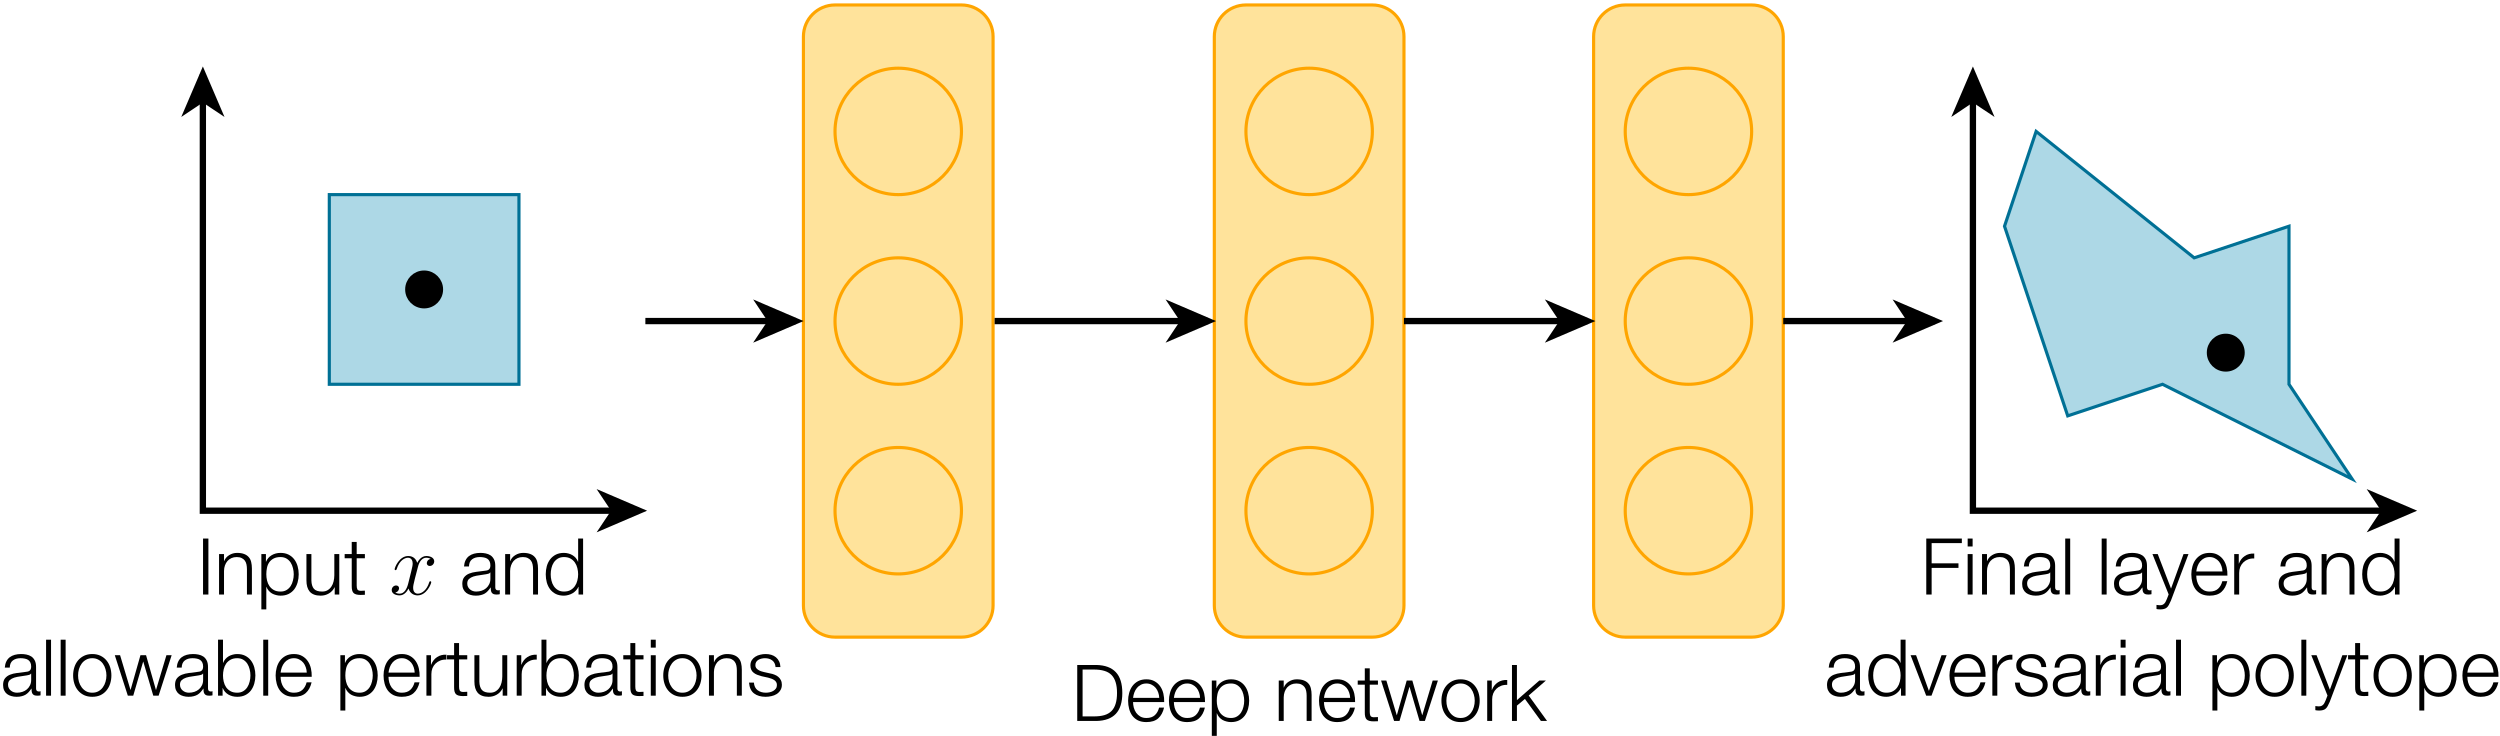 <?xml version="1.0" encoding="UTF-8"?>

<svg xmlns="http://www.w3.org/2000/svg" xmlns:xlink="http://www.w3.org/1999/xlink" width="443.25pt" height="130.5pt" viewBox="0 0 591 174" version="1.1">

<defs>

<g>

<symbol overflow="visible" id="glyph0-0">

<path style="stroke:none;" d="M 8.188 -0.141 L 1.078 -0.141 L 1.078 -9.344 L 8.188 -9.344 Z M 0.922 -9.484 L 0.922 0 L 8.344 0 L 8.344 -9.484 Z M 0.922 -9.484 "/>

</symbol>

<symbol overflow="visible" id="glyph0-1">

<path style="stroke:none;" d="M 1.422 -13.234 L 1.422 0 L 2.688 0 L 2.688 -13.234 Z M 1.422 -13.234 "/>

</symbol>

<symbol overflow="visible" id="glyph0-2">

<path style="stroke:none;" d="M 1.094 -9.562 L 1.094 0 L 2.266 0 L 2.266 -5.578 C 2.273 -6.047 2.348 -6.477 2.484 -6.875 C 2.629 -7.281 2.828 -7.629 3.078 -7.922 C 3.336 -8.211 3.648 -8.441 4.016 -8.609 C 4.379 -8.773 4.797 -8.859 5.266 -8.859 C 5.734 -8.859 6.125 -8.781 6.438 -8.625 C 6.75 -8.477 7 -8.273 7.188 -8.016 C 7.375 -7.766 7.504 -7.461 7.578 -7.109 C 7.648 -6.754 7.688 -6.375 7.688 -5.969 L 7.688 0 L 8.859 0 L 8.859 -6.156 C 8.859 -6.719 8.801 -7.227 8.688 -7.688 C 8.582 -8.145 8.391 -8.531 8.109 -8.844 C 7.836 -9.164 7.477 -9.41 7.031 -9.578 C 6.582 -9.754 6.023 -9.844 5.359 -9.844 C 4.68 -9.844 4.055 -9.664 3.484 -9.312 C 2.91 -8.957 2.516 -8.488 2.297 -7.906 L 2.266 -7.906 L 2.266 -9.562 Z M 1.094 -9.562 "/>

</symbol>

<symbol overflow="visible" id="glyph0-3">

<path style="stroke:none;" d="M 1.109 -9.562 L 1.109 3.516 L 2.281 3.516 L 2.281 -1.812 L 2.312 -1.812 C 2.438 -1.469 2.613 -1.164 2.844 -0.906 C 3.07 -0.645 3.332 -0.426 3.625 -0.25 C 3.926 -0.082 4.25 0.039 4.594 0.125 C 4.938 0.219 5.285 0.266 5.641 0.266 C 6.367 0.266 7 0.133 7.531 -0.125 C 8.07 -0.395 8.52 -0.758 8.875 -1.219 C 9.227 -1.688 9.492 -2.227 9.672 -2.844 C 9.848 -3.457 9.938 -4.102 9.938 -4.781 C 9.938 -5.457 9.848 -6.102 9.672 -6.719 C 9.492 -7.332 9.227 -7.867 8.875 -8.328 C 8.52 -8.797 8.07 -9.164 7.531 -9.438 C 7 -9.707 6.367 -9.844 5.641 -9.844 C 4.859 -9.844 4.16 -9.66 3.547 -9.297 C 2.93 -8.93 2.488 -8.414 2.219 -7.75 L 2.188 -7.75 L 2.188 -9.562 Z M 8.766 -4.781 C 8.766 -4.289 8.703 -3.801 8.578 -3.312 C 8.461 -2.82 8.281 -2.383 8.031 -2 C 7.781 -1.613 7.457 -1.301 7.062 -1.062 C 6.664 -0.82 6.191 -0.703 5.641 -0.703 C 5.016 -0.703 4.488 -0.82 4.062 -1.062 C 3.633 -1.301 3.285 -1.613 3.016 -2 C 2.754 -2.383 2.566 -2.82 2.453 -3.312 C 2.336 -3.801 2.281 -4.289 2.281 -4.781 C 2.281 -5.32 2.332 -5.836 2.438 -6.328 C 2.539 -6.828 2.723 -7.258 2.984 -7.625 C 3.242 -8 3.586 -8.297 4.016 -8.516 C 4.453 -8.742 4.992 -8.859 5.641 -8.859 C 6.191 -8.859 6.664 -8.738 7.062 -8.5 C 7.457 -8.258 7.781 -7.945 8.031 -7.562 C 8.281 -7.176 8.461 -6.738 8.578 -6.25 C 8.703 -5.758 8.766 -5.27 8.766 -4.781 Z M 8.766 -4.781 "/>

</symbol>

<symbol overflow="visible" id="glyph0-4">

<path style="stroke:none;" d="M 8.859 0 L 8.859 -9.562 L 7.688 -9.562 L 7.688 -4.547 C 7.688 -4.055 7.629 -3.578 7.516 -3.109 C 7.41 -2.648 7.238 -2.242 7 -1.891 C 6.77 -1.535 6.473 -1.25 6.109 -1.031 C 5.754 -0.812 5.32 -0.703 4.812 -0.703 C 3.883 -0.703 3.234 -0.922 2.859 -1.359 C 2.484 -1.805 2.285 -2.461 2.266 -3.328 L 2.266 -9.562 L 1.094 -9.562 L 1.094 -3.359 C 1.094 -2.785 1.156 -2.273 1.281 -1.828 C 1.406 -1.391 1.598 -1.016 1.859 -0.703 C 2.129 -0.391 2.477 -0.148 2.906 0.016 C 3.332 0.18 3.848 0.266 4.453 0.266 C 5.16 0.266 5.805 0.094 6.391 -0.25 C 6.984 -0.594 7.438 -1.082 7.75 -1.719 L 7.781 -1.719 L 7.781 0 Z M 8.859 0 "/>

</symbol>

<symbol overflow="visible" id="glyph0-5">

<path style="stroke:none;" d="M 2.969 -9.562 L 2.969 -12.438 L 1.797 -12.438 L 1.797 -9.562 L 0.125 -9.562 L 0.125 -8.578 L 1.797 -8.578 L 1.797 -2.031 C 1.785 -1.219 1.93 -0.66 2.234 -0.359 C 2.547 -0.055 3.094 0.094 3.875 0.094 C 4.039 0.094 4.211 0.086 4.391 0.078 C 4.566 0.066 4.738 0.062 4.906 0.062 L 4.906 -0.922 C 4.57 -0.891 4.238 -0.875 3.906 -0.875 C 3.488 -0.895 3.227 -1.016 3.125 -1.234 C 3.02 -1.453 2.969 -1.75 2.969 -2.125 L 2.969 -8.578 L 4.906 -8.578 L 4.906 -9.562 Z M 2.969 -9.562 "/>

</symbol>

<symbol overflow="visible" id="glyph0-6">

<path style="stroke:none;" d="M 1 -6.641 L 2.172 -6.641 C 2.191 -7.41 2.438 -7.973 2.906 -8.328 C 3.375 -8.68 3.977 -8.859 4.719 -8.859 C 5.07 -8.859 5.398 -8.828 5.703 -8.766 C 6.004 -8.711 6.27 -8.613 6.5 -8.469 C 6.727 -8.32 6.906 -8.117 7.031 -7.859 C 7.164 -7.609 7.234 -7.285 7.234 -6.891 C 7.234 -6.629 7.195 -6.414 7.125 -6.25 C 7.051 -6.094 6.953 -5.969 6.828 -5.875 C 6.711 -5.789 6.562 -5.727 6.375 -5.688 C 6.188 -5.656 5.969 -5.625 5.719 -5.594 C 5.094 -5.52 4.473 -5.441 3.859 -5.359 C 3.254 -5.285 2.707 -5.148 2.219 -4.953 C 1.727 -4.754 1.332 -4.461 1.031 -4.078 C 0.738 -3.703 0.594 -3.18 0.594 -2.516 C 0.594 -2.035 0.676 -1.617 0.844 -1.266 C 1.008 -0.91 1.238 -0.617 1.531 -0.391 C 1.82 -0.172 2.16 -0.008 2.547 0.094 C 2.93 0.207 3.348 0.266 3.797 0.266 C 4.266 0.266 4.664 0.219 5 0.125 C 5.344 0.039 5.645 -0.078 5.906 -0.234 C 6.176 -0.398 6.422 -0.602 6.641 -0.844 C 6.859 -1.082 7.07 -1.359 7.281 -1.672 L 7.312 -1.672 C 7.312 -1.422 7.328 -1.191 7.359 -0.984 C 7.391 -0.785 7.453 -0.609 7.547 -0.453 C 7.648 -0.305 7.789 -0.191 7.969 -0.109 C 8.156 -0.035 8.395 0 8.688 0 C 8.852 0 8.988 -0.004 9.094 -0.016 C 9.195 -0.023 9.316 -0.047 9.453 -0.078 L 9.453 -1.062 C 9.336 -1.008 9.211 -0.984 9.078 -0.984 C 8.617 -0.984 8.391 -1.219 8.391 -1.688 L 8.391 -6.766 C 8.391 -7.41 8.285 -7.93 8.078 -8.328 C 7.867 -8.734 7.598 -9.047 7.266 -9.266 C 6.93 -9.484 6.551 -9.633 6.125 -9.719 C 5.707 -9.801 5.289 -9.844 4.875 -9.844 C 4.32 -9.844 3.816 -9.781 3.359 -9.656 C 2.898 -9.531 2.5 -9.336 2.156 -9.078 C 1.82 -8.816 1.555 -8.484 1.359 -8.078 C 1.16 -7.672 1.039 -7.191 1 -6.641 Z M 7.234 -5.219 L 7.234 -3.703 C 7.234 -3.234 7.141 -2.812 6.953 -2.438 C 6.773 -2.07 6.535 -1.758 6.234 -1.5 C 5.93 -1.238 5.578 -1.039 5.172 -0.906 C 4.766 -0.77 4.336 -0.703 3.891 -0.703 C 3.617 -0.703 3.352 -0.742 3.094 -0.828 C 2.832 -0.922 2.602 -1.051 2.406 -1.219 C 2.207 -1.383 2.051 -1.582 1.938 -1.812 C 1.82 -2.039 1.766 -2.301 1.766 -2.594 C 1.766 -3.062 1.898 -3.422 2.172 -3.672 C 2.453 -3.93 2.805 -4.129 3.234 -4.266 C 3.672 -4.398 4.148 -4.5 4.672 -4.562 C 5.203 -4.633 5.711 -4.711 6.203 -4.797 C 6.367 -4.828 6.555 -4.867 6.766 -4.922 C 6.973 -4.984 7.113 -5.082 7.188 -5.219 Z M 7.234 -5.219 "/>

</symbol>

<symbol overflow="visible" id="glyph0-7">

<path style="stroke:none;" d="M 9.531 0 L 9.531 -13.234 L 8.359 -13.234 L 8.359 -7.75 L 8.328 -7.75 C 8.203 -8.094 8.023 -8.395 7.797 -8.656 C 7.566 -8.914 7.301 -9.133 7 -9.312 C 6.707 -9.488 6.391 -9.617 6.047 -9.703 C 5.711 -9.797 5.363 -9.844 5 -9.844 C 4.27 -9.844 3.633 -9.707 3.094 -9.438 C 2.562 -9.164 2.113 -8.797 1.75 -8.328 C 1.395 -7.867 1.129 -7.332 0.953 -6.719 C 0.785 -6.102 0.703 -5.457 0.703 -4.781 C 0.703 -4.102 0.785 -3.457 0.953 -2.844 C 1.129 -2.227 1.395 -1.688 1.75 -1.219 C 2.113 -0.758 2.562 -0.395 3.094 -0.125 C 3.633 0.133 4.27 0.266 5 0.266 C 5.344 0.266 5.691 0.211 6.047 0.109 C 6.398 0.016 6.727 -0.117 7.031 -0.297 C 7.344 -0.484 7.617 -0.707 7.859 -0.969 C 8.109 -1.227 8.289 -1.508 8.406 -1.812 L 8.453 -1.812 L 8.453 0 Z M 1.875 -4.781 C 1.875 -5.27 1.93 -5.758 2.047 -6.25 C 2.16 -6.738 2.344 -7.176 2.594 -7.562 C 2.852 -7.945 3.18 -8.258 3.578 -8.5 C 3.973 -8.738 4.445 -8.859 5 -8.859 C 5.625 -8.859 6.145 -8.738 6.562 -8.5 C 6.988 -8.258 7.332 -7.945 7.594 -7.562 C 7.863 -7.176 8.055 -6.738 8.172 -6.25 C 8.297 -5.758 8.359 -5.27 8.359 -4.781 C 8.359 -4.289 8.297 -3.801 8.172 -3.312 C 8.055 -2.82 7.863 -2.383 7.594 -2 C 7.332 -1.613 6.988 -1.301 6.562 -1.062 C 6.145 -0.82 5.625 -0.703 5 -0.703 C 4.445 -0.703 3.973 -0.82 3.578 -1.062 C 3.18 -1.301 2.852 -1.613 2.594 -2 C 2.344 -2.383 2.16 -2.82 2.047 -3.312 C 1.93 -3.801 1.875 -4.289 1.875 -4.781 Z M 1.875 -4.781 "/>

</symbol>

<symbol overflow="visible" id="glyph0-8">

<path style="stroke:none;" d="M 1.125 -13.234 L 1.125 0 L 2.297 0 L 2.297 -13.234 Z M 1.125 -13.234 "/>

</symbol>

<symbol overflow="visible" id="glyph0-9">

<path style="stroke:none;" d="M 5.156 -8.859 C 5.707 -8.859 6.191 -8.738 6.609 -8.5 C 7.035 -8.27 7.383 -7.961 7.656 -7.578 C 7.938 -7.191 8.145 -6.754 8.281 -6.266 C 8.426 -5.785 8.5 -5.289 8.5 -4.781 C 8.5 -4.27 8.426 -3.77 8.281 -3.281 C 8.145 -2.801 7.938 -2.367 7.656 -1.984 C 7.383 -1.598 7.035 -1.285 6.609 -1.047 C 6.191 -0.816 5.707 -0.703 5.156 -0.703 C 4.594 -0.703 4.102 -0.816 3.688 -1.047 C 3.27 -1.285 2.922 -1.598 2.641 -1.984 C 2.359 -2.367 2.145 -2.801 2 -3.281 C 1.863 -3.77 1.797 -4.27 1.797 -4.781 C 1.797 -5.289 1.863 -5.785 2 -6.266 C 2.145 -6.754 2.359 -7.191 2.641 -7.578 C 2.922 -7.961 3.27 -8.27 3.688 -8.5 C 4.102 -8.738 4.594 -8.859 5.156 -8.859 Z M 5.156 -9.844 C 4.426 -9.844 3.781 -9.707 3.219 -9.438 C 2.656 -9.164 2.18 -8.801 1.797 -8.344 C 1.41 -7.883 1.117 -7.348 0.922 -6.734 C 0.723 -6.117 0.625 -5.469 0.625 -4.781 C 0.625 -4.094 0.723 -3.441 0.922 -2.828 C 1.117 -2.211 1.41 -1.676 1.797 -1.219 C 2.18 -0.758 2.656 -0.395 3.219 -0.125 C 3.781 0.133 4.426 0.266 5.156 0.266 C 5.883 0.266 6.531 0.133 7.094 -0.125 C 7.656 -0.395 8.125 -0.758 8.5 -1.219 C 8.883 -1.676 9.176 -2.211 9.375 -2.828 C 9.57 -3.441 9.672 -4.094 9.672 -4.781 C 9.672 -5.469 9.57 -6.117 9.375 -6.734 C 9.176 -7.348 8.883 -7.883 8.5 -8.344 C 8.125 -8.801 7.656 -9.164 7.094 -9.438 C 6.531 -9.707 5.883 -9.844 5.156 -9.844 Z M 5.156 -9.844 "/>

</symbol>

<symbol overflow="visible" id="glyph0-10">

<path style="stroke:none;" d="M 0.141 -9.562 L 3.219 0 L 4.5 0 L 6.844 -8.047 L 6.875 -8.047 L 9.234 0 L 10.5 0 L 13.578 -9.562 L 12.344 -9.562 L 9.891 -1.375 L 9.859 -1.375 L 7.531 -9.562 L 6.203 -9.562 L 3.875 -1.375 L 3.844 -1.375 L 1.391 -9.562 Z M 0.141 -9.562 "/>

</symbol>

<symbol overflow="visible" id="glyph0-11">

<path style="stroke:none;" d="M 1.109 -13.234 L 1.109 0 L 2.188 0 L 2.188 -1.812 L 2.219 -1.812 C 2.488 -1.145 2.93 -0.629 3.547 -0.266 C 4.16 0.086 4.859 0.266 5.641 0.266 C 6.367 0.266 7 0.133 7.531 -0.125 C 8.07 -0.395 8.52 -0.758 8.875 -1.219 C 9.227 -1.688 9.492 -2.227 9.672 -2.844 C 9.848 -3.457 9.938 -4.102 9.938 -4.781 C 9.938 -5.457 9.848 -6.102 9.672 -6.719 C 9.492 -7.332 9.227 -7.867 8.875 -8.328 C 8.52 -8.797 8.07 -9.164 7.531 -9.438 C 7 -9.707 6.367 -9.844 5.641 -9.844 C 5.285 -9.844 4.938 -9.797 4.594 -9.703 C 4.25 -9.617 3.926 -9.488 3.625 -9.312 C 3.332 -9.133 3.07 -8.914 2.844 -8.656 C 2.613 -8.395 2.438 -8.094 2.312 -7.75 L 2.281 -7.75 L 2.281 -13.234 Z M 8.766 -4.781 C 8.766 -4.289 8.703 -3.801 8.578 -3.312 C 8.461 -2.82 8.281 -2.383 8.031 -2 C 7.781 -1.613 7.457 -1.301 7.062 -1.062 C 6.664 -0.82 6.191 -0.703 5.641 -0.703 C 5.016 -0.703 4.488 -0.82 4.062 -1.062 C 3.633 -1.301 3.285 -1.613 3.016 -2 C 2.754 -2.383 2.566 -2.82 2.453 -3.312 C 2.336 -3.801 2.281 -4.289 2.281 -4.781 C 2.281 -5.27 2.336 -5.758 2.453 -6.25 C 2.566 -6.738 2.754 -7.176 3.016 -7.562 C 3.285 -7.945 3.633 -8.258 4.062 -8.5 C 4.488 -8.738 5.016 -8.859 5.641 -8.859 C 6.191 -8.859 6.664 -8.738 7.062 -8.5 C 7.457 -8.258 7.781 -7.945 8.031 -7.562 C 8.281 -7.176 8.461 -6.738 8.578 -6.25 C 8.703 -5.758 8.766 -5.27 8.766 -4.781 Z M 8.766 -4.781 "/>

</symbol>

<symbol overflow="visible" id="glyph0-12">

<path style="stroke:none;" d="M 7.984 -5.453 L 1.797 -5.453 C 1.848 -5.879 1.945 -6.301 2.094 -6.719 C 2.25 -7.133 2.457 -7.5 2.719 -7.812 C 2.977 -8.125 3.289 -8.375 3.656 -8.562 C 4.031 -8.758 4.461 -8.859 4.953 -8.859 C 5.422 -8.859 5.836 -8.758 6.203 -8.562 C 6.578 -8.375 6.895 -8.125 7.156 -7.812 C 7.414 -7.5 7.613 -7.133 7.75 -6.719 C 7.895 -6.312 7.973 -5.891 7.984 -5.453 Z M 1.797 -4.469 L 9.156 -4.469 C 9.176 -5.133 9.113 -5.789 8.969 -6.438 C 8.82 -7.082 8.578 -7.656 8.234 -8.156 C 7.898 -8.656 7.457 -9.062 6.906 -9.375 C 6.363 -9.688 5.711 -9.844 4.953 -9.844 C 4.191 -9.844 3.535 -9.695 2.984 -9.406 C 2.441 -9.113 1.992 -8.727 1.641 -8.25 C 1.297 -7.781 1.039 -7.238 0.875 -6.625 C 0.707 -6.02 0.625 -5.406 0.625 -4.781 C 0.625 -4.102 0.707 -3.457 0.875 -2.844 C 1.039 -2.227 1.297 -1.688 1.641 -1.219 C 1.992 -0.758 2.441 -0.395 2.984 -0.125 C 3.535 0.133 4.191 0.266 4.953 0.266 C 6.16 0.266 7.094 -0.031 7.75 -0.625 C 8.414 -1.219 8.875 -2.062 9.125 -3.156 L 7.953 -3.156 C 7.766 -2.406 7.426 -1.805 6.938 -1.359 C 6.457 -0.922 5.797 -0.703 4.953 -0.703 C 4.391 -0.703 3.91 -0.816 3.516 -1.047 C 3.117 -1.285 2.789 -1.582 2.531 -1.938 C 2.281 -2.301 2.094 -2.707 1.969 -3.156 C 1.852 -3.613 1.797 -4.051 1.797 -4.469 Z M 1.797 -4.469 "/>

</symbol>

<symbol overflow="visible" id="glyph0-13">

<path style="stroke:none;" d="M 1.109 -9.562 L 1.109 0 L 2.281 0 L 2.281 -5.094 C 2.281 -5.602 2.363 -6.07 2.531 -6.5 C 2.707 -6.926 2.953 -7.289 3.266 -7.594 C 3.586 -7.906 3.961 -8.145 4.391 -8.312 C 4.828 -8.477 5.312 -8.551 5.844 -8.531 L 5.844 -9.688 C 4.977 -9.727 4.234 -9.535 3.609 -9.109 C 2.984 -8.691 2.52 -8.094 2.219 -7.312 L 2.188 -7.312 L 2.188 -9.562 Z M 1.109 -9.562 "/>

</symbol>

<symbol overflow="visible" id="glyph0-14">

<path style="stroke:none;" d="M 1.125 -13.234 L 1.125 -11.359 L 2.297 -11.359 L 2.297 -13.234 Z M 1.125 -9.562 L 1.125 0 L 2.297 0 L 2.297 -9.562 Z M 1.125 -9.562 "/>

</symbol>

<symbol overflow="visible" id="glyph0-15">

<path style="stroke:none;" d="M 6.844 -6.766 L 8 -6.766 C 7.977 -7.285 7.875 -7.734 7.688 -8.109 C 7.5 -8.492 7.25 -8.816 6.938 -9.078 C 6.625 -9.336 6.258 -9.531 5.844 -9.656 C 5.426 -9.781 4.977 -9.844 4.5 -9.844 C 4.082 -9.844 3.66 -9.789 3.234 -9.688 C 2.805 -9.594 2.422 -9.438 2.078 -9.219 C 1.734 -9.008 1.453 -8.734 1.234 -8.391 C 1.016 -8.047 0.906 -7.633 0.906 -7.156 C 0.906 -6.75 0.973 -6.406 1.109 -6.125 C 1.242 -5.844 1.43 -5.609 1.672 -5.422 C 1.91 -5.234 2.191 -5.07 2.516 -4.938 C 2.836 -4.812 3.191 -4.695 3.578 -4.594 L 5.078 -4.266 C 5.336 -4.203 5.594 -4.125 5.844 -4.031 C 6.094 -3.945 6.316 -3.836 6.516 -3.703 C 6.711 -3.578 6.867 -3.422 6.984 -3.234 C 7.109 -3.047 7.172 -2.805 7.172 -2.516 C 7.172 -2.18 7.086 -1.898 6.922 -1.672 C 6.754 -1.441 6.539 -1.254 6.281 -1.109 C 6.02 -0.961 5.738 -0.859 5.438 -0.797 C 5.133 -0.734 4.844 -0.703 4.562 -0.703 C 3.781 -0.703 3.125 -0.898 2.594 -1.297 C 2.07 -1.703 1.785 -2.301 1.734 -3.094 L 0.578 -3.094 C 0.672 -1.914 1.066 -1.062 1.766 -0.531 C 2.461 0 3.375 0.266 4.5 0.266 C 4.945 0.266 5.398 0.211 5.859 0.109 C 6.316 0.016 6.727 -0.145 7.094 -0.375 C 7.457 -0.602 7.754 -0.898 7.984 -1.266 C 8.223 -1.629 8.344 -2.07 8.344 -2.594 C 8.344 -3.008 8.258 -3.375 8.094 -3.688 C 7.938 -4 7.727 -4.258 7.469 -4.469 C 7.219 -4.676 6.926 -4.844 6.594 -4.969 C 6.27 -5.102 5.941 -5.195 5.609 -5.25 L 4.062 -5.594 C 3.863 -5.645 3.645 -5.707 3.406 -5.781 C 3.176 -5.863 2.961 -5.969 2.766 -6.094 C 2.566 -6.219 2.398 -6.367 2.266 -6.547 C 2.141 -6.723 2.078 -6.941 2.078 -7.203 C 2.078 -7.516 2.145 -7.773 2.281 -7.984 C 2.414 -8.191 2.594 -8.359 2.812 -8.484 C 3.039 -8.617 3.285 -8.711 3.547 -8.766 C 3.816 -8.828 4.082 -8.859 4.344 -8.859 C 4.676 -8.859 4.988 -8.816 5.281 -8.734 C 5.57 -8.648 5.832 -8.52 6.062 -8.344 C 6.289 -8.176 6.473 -7.957 6.609 -7.688 C 6.742 -7.426 6.82 -7.117 6.844 -6.766 Z M 6.844 -6.766 "/>

</symbol>

<symbol overflow="visible" id="glyph0-16">

<path style="stroke:none;" d="M 1.328 -13.234 L 1.328 0 L 2.594 0 L 2.594 -6.297 L 8.938 -6.297 L 8.938 -7.375 L 2.594 -7.375 L 2.594 -12.156 L 9.734 -12.156 L 9.734 -13.234 Z M 1.328 -13.234 "/>

</symbol>

<symbol overflow="visible" id="glyph0-17">

<path style="stroke:none;" d="M 0.031 -9.562 L 3.859 -0.031 L 3.453 1.031 C 3.348 1.258 3.254 1.461 3.172 1.641 C 3.086 1.828 2.984 1.984 2.859 2.109 C 2.734 2.242 2.586 2.348 2.422 2.422 C 2.254 2.492 2.039 2.531 1.781 2.531 C 1.645 2.531 1.508 2.52 1.375 2.5 C 1.25 2.488 1.117 2.473 0.984 2.453 L 0.984 3.422 C 1.078 3.461 1.188 3.484 1.312 3.484 C 1.445 3.492 1.633 3.504 1.875 3.516 C 2.238 3.516 2.539 3.477 2.781 3.406 C 3.031 3.344 3.242 3.234 3.422 3.078 C 3.598 2.93 3.758 2.723 3.906 2.453 C 4.051 2.191 4.211 1.859 4.391 1.453 L 8.547 -9.562 L 7.375 -9.562 L 4.422 -1.406 L 1.281 -9.562 Z M 0.031 -9.562 "/>

</symbol>

<symbol overflow="visible" id="glyph0-18">

<path style="stroke:none;" d="M 0.031 -9.562 L 3.719 0 L 4.969 0 L 8.547 -9.562 L 7.344 -9.562 L 4.375 -1.172 L 4.344 -1.172 L 1.328 -9.562 Z M 0.031 -9.562 "/>

</symbol>

<symbol overflow="visible" id="glyph0-19">

<path style="stroke:none;" d="M 1.328 -13.234 L 1.328 0 L 5.906 0 C 7.926 -0.051 9.441 -0.613 10.453 -1.688 C 11.473 -2.77 11.984 -4.41 11.984 -6.609 C 11.984 -8.816 11.473 -10.457 10.453 -11.531 C 9.441 -12.613 7.926 -13.18 5.906 -13.234 Z M 2.594 -1.078 L 2.594 -12.156 L 5.281 -12.156 C 6.227 -12.156 7.047 -12.051 7.734 -11.844 C 8.422 -11.645 8.984 -11.32 9.422 -10.875 C 9.867 -10.426 10.195 -9.848 10.406 -9.141 C 10.625 -8.441 10.734 -7.598 10.734 -6.609 C 10.734 -5.629 10.625 -4.785 10.406 -4.078 C 10.195 -3.367 9.867 -2.789 9.422 -2.344 C 8.984 -1.906 8.422 -1.582 7.734 -1.375 C 7.047 -1.176 6.227 -1.078 5.281 -1.078 Z M 2.594 -1.078 "/>

</symbol>

<symbol overflow="visible" id="glyph0-20">

<path style="stroke:none;" d="M 1.109 -13.234 L 1.109 0 L 2.281 0 L 2.281 -3.625 L 4.172 -5.203 L 7.953 0 L 9.406 0 L 5.062 -6.016 L 9.141 -9.562 L 7.578 -9.562 L 2.281 -4.922 L 2.281 -13.234 Z M 1.109 -13.234 "/>

</symbol>

<symbol overflow="visible" id="glyph1-0">

<path style="stroke:none;" d=""/>

</symbol>

<symbol overflow="visible" id="glyph1-1">

<path style="stroke:none;" d="M 9.797 -8.422 C 9.125 -8.297 8.875 -7.812 8.875 -7.422 C 8.875 -6.922 9.281 -6.75 9.562 -6.75 C 10.188 -6.75 10.625 -7.297 10.625 -7.844 C 10.625 -8.719 9.625 -9.109 8.766 -9.109 C 7.5 -9.109 6.797 -7.875 6.609 -7.484 C 6.141 -9.031 4.859 -9.109 4.484 -9.109 C 2.375 -9.109 1.266 -6.406 1.266 -5.953 C 1.266 -5.859 1.344 -5.766 1.484 -5.766 C 1.656 -5.766 1.688 -5.891 1.734 -5.969 C 2.438 -8.266 3.828 -8.703 4.422 -8.703 C 5.344 -8.703 5.531 -7.828 5.531 -7.328 C 5.531 -6.875 5.406 -6.406 5.172 -5.406 L 4.469 -2.578 C 4.156 -1.344 3.547 -0.203 2.453 -0.203 C 2.359 -0.203 1.844 -0.203 1.406 -0.469 C 2.141 -0.625 2.312 -1.234 2.312 -1.484 C 2.312 -1.906 2 -2.141 1.609 -2.141 C 1.109 -2.141 0.578 -1.719 0.578 -1.047 C 0.578 -0.188 1.547 0.203 2.438 0.203 C 3.422 0.203 4.125 -0.578 4.562 -1.422 C 4.891 -0.203 5.922 0.203 6.688 0.203 C 8.797 0.203 9.922 -2.5 9.922 -2.953 C 9.922 -3.062 9.828 -3.141 9.703 -3.141 C 9.516 -3.141 9.5 -3.031 9.438 -2.875 C 8.875 -1.047 7.688 -0.203 6.75 -0.203 C 6.031 -0.203 5.641 -0.75 5.641 -1.594 C 5.641 -2.047 5.719 -2.375 6.047 -3.734 L 6.781 -6.547 C 7.078 -7.781 7.781 -8.703 8.734 -8.703 C 8.781 -8.703 9.359 -8.703 9.797 -8.422 Z M 9.797 -8.422 "/>

</symbol>

</g>

</defs>

<g id="surface1">

<path style="fill-rule:nonzero;fill:rgb(67.842%,84.705%,90.195%);fill-opacity:1;stroke-width:0.747;stroke-linecap:butt;stroke-linejoin:miter;stroke:rgb(0%,43.921%,58.43%);stroke-opacity:1;stroke-miterlimit:10;" d="M 612.711 -149.442 L 650.07 -179.329 L 672.488 -171.856 L 672.488 -209.22 L 687.43 -231.634 L 642.598 -209.22 L 620.183 -216.689 L 605.238 -171.856 Z M 612.711 -149.442 " transform="matrix(1,0,0,-1,-131.371,-118.376)"/>

<path style="fill-rule:nonzero;fill:rgb(67.842%,84.705%,90.195%);fill-opacity:1;stroke-width:0.747;stroke-linecap:butt;stroke-linejoin:miter;stroke:rgb(0%,43.921%,58.43%);stroke-opacity:1;stroke-miterlimit:10;" d="M 209.219 -164.384 L 209.219 -209.22 L 254.051 -209.22 L 254.051 -164.384 Z M 209.219 -164.384 " transform="matrix(1,0,0,-1,-131.371,-118.376)"/>

<path style="fill:none;stroke-width:1.494;stroke-linecap:butt;stroke-linejoin:miter;stroke:rgb(0%,0%,0%);stroke-opacity:1;stroke-miterlimit:10;" d="M 179.328 -135.985 L 179.328 -239.106 L 282.449 -239.106 " transform="matrix(1,0,0,-1,-131.371,-118.376)"/>

<path style="fill-rule:nonzero;fill:rgb(0%,0%,0%);fill-opacity:1;stroke-width:1.494;stroke-linecap:butt;stroke-linejoin:miter;stroke:rgb(0%,0%,0%);stroke-opacity:1;stroke-miterlimit:10;" d="M -8.022 3.435 L 0.001 0.002 L -8.022 -3.436 L -5.729 0.002 L -8.022 3.435 L 0.001 0.002 " transform="matrix(0,-1,-1,0,47.959,17.611)"/>

<path style="fill-rule:nonzero;fill:rgb(0%,0%,0%);fill-opacity:1;stroke-width:1.494;stroke-linecap:butt;stroke-linejoin:miter;stroke:rgb(0%,0%,0%);stroke-opacity:1;stroke-miterlimit:10;" d="M -8.02 3.437 L -0 -0 L -8.02 -3.438 L -5.727 -0 L -8.02 3.437 L -0 -0 " transform="matrix(1,0,0,-1,151.078,120.73)"/>

<path style="fill-rule:nonzero;fill:rgb(100%,89.018%,60.783%);fill-opacity:1;stroke-width:0.747;stroke-linecap:butt;stroke-linejoin:round;stroke:rgb(100%,64.705%,0%);stroke-opacity:1;stroke-miterlimit:10;" d="M 321.301 -127.024 L 321.301 -261.524 C 321.301 -265.649 324.644 -268.993 328.769 -268.993 L 358.66 -268.993 C 362.785 -268.993 366.133 -265.649 366.133 -261.524 L 366.133 -127.024 C 366.133 -122.899 362.785 -119.552 358.66 -119.552 L 328.769 -119.552 C 324.644 -119.552 321.301 -122.899 321.301 -127.024 Z M 321.301 -127.024 " transform="matrix(1,0,0,-1,-131.371,-118.376)"/>

<path style="fill-rule:nonzero;fill:rgb(100%,89.018%,60.783%);fill-opacity:1;stroke-width:0.747;stroke-linecap:butt;stroke-linejoin:round;stroke:rgb(100%,64.705%,0%);stroke-opacity:1;stroke-miterlimit:10;" d="M 358.66 -149.442 C 358.66 -157.696 351.969 -164.384 343.715 -164.384 C 335.461 -164.384 328.769 -157.696 328.769 -149.442 C 328.769 -141.189 335.461 -134.497 343.715 -134.497 C 351.969 -134.497 358.66 -141.189 358.66 -149.442 Z M 358.66 -149.442 " transform="matrix(1,0,0,-1,-131.371,-118.376)"/>

<path style="fill-rule:nonzero;fill:rgb(100%,89.018%,60.783%);fill-opacity:1;stroke-width:0.747;stroke-linecap:butt;stroke-linejoin:round;stroke:rgb(100%,64.705%,0%);stroke-opacity:1;stroke-miterlimit:10;" d="M 358.66 -194.274 C 358.66 -202.528 351.969 -209.22 343.715 -209.22 C 335.461 -209.22 328.769 -202.528 328.769 -194.274 C 328.769 -186.021 335.461 -179.329 343.715 -179.329 C 351.969 -179.329 358.66 -186.021 358.66 -194.274 Z M 358.66 -194.274 " transform="matrix(1,0,0,-1,-131.371,-118.376)"/>

<path style="fill-rule:nonzero;fill:rgb(100%,89.018%,60.783%);fill-opacity:1;stroke-width:0.747;stroke-linecap:butt;stroke-linejoin:round;stroke:rgb(100%,64.705%,0%);stroke-opacity:1;stroke-miterlimit:10;" d="M 358.66 -239.106 C 358.66 -247.36 351.969 -254.052 343.715 -254.052 C 335.461 -254.052 328.769 -247.36 328.769 -239.106 C 328.769 -230.853 335.461 -224.161 343.715 -224.161 C 351.969 -224.161 358.66 -230.853 358.66 -239.106 Z M 358.66 -239.106 " transform="matrix(1,0,0,-1,-131.371,-118.376)"/>

<path style="fill-rule:nonzero;fill:rgb(0%,0%,0%);fill-opacity:1;stroke-width:1.494;stroke-linecap:butt;stroke-linejoin:round;stroke:rgb(0%,0%,0%);stroke-opacity:1;stroke-miterlimit:10;" d="M 235.371 -186.802 C 235.371 -188.864 233.699 -190.536 231.633 -190.536 C 229.57 -190.536 227.898 -188.864 227.898 -186.802 C 227.898 -184.739 229.57 -183.067 231.633 -183.067 C 233.699 -183.067 235.371 -184.739 235.371 -186.802 Z M 235.371 -186.802 " transform="matrix(1,0,0,-1,-131.371,-118.376)"/>

<path style="fill-rule:nonzero;fill:rgb(100%,89.018%,60.783%);fill-opacity:1;stroke-width:0.747;stroke-linecap:butt;stroke-linejoin:round;stroke:rgb(100%,64.705%,0%);stroke-opacity:1;stroke-miterlimit:10;" d="M 418.437 -127.024 L 418.437 -261.524 C 418.437 -265.649 421.781 -268.993 425.91 -268.993 L 455.797 -268.993 C 459.922 -268.993 463.269 -265.649 463.269 -261.524 L 463.269 -127.024 C 463.269 -122.899 459.922 -119.552 455.797 -119.552 L 425.91 -119.552 C 421.781 -119.552 418.437 -122.899 418.437 -127.024 Z M 418.437 -127.024 " transform="matrix(1,0,0,-1,-131.371,-118.376)"/>

<path style="fill-rule:nonzero;fill:rgb(100%,89.018%,60.783%);fill-opacity:1;stroke-width:0.747;stroke-linecap:butt;stroke-linejoin:round;stroke:rgb(100%,64.705%,0%);stroke-opacity:1;stroke-miterlimit:10;" d="M 455.797 -149.442 C 455.797 -157.696 449.105 -164.384 440.851 -164.384 C 432.598 -164.384 425.91 -157.696 425.91 -149.442 C 425.91 -141.189 432.598 -134.497 440.851 -134.497 C 449.105 -134.497 455.797 -141.189 455.797 -149.442 Z M 455.797 -149.442 " transform="matrix(1,0,0,-1,-131.371,-118.376)"/>

<path style="fill-rule:nonzero;fill:rgb(100%,89.018%,60.783%);fill-opacity:1;stroke-width:0.747;stroke-linecap:butt;stroke-linejoin:round;stroke:rgb(100%,64.705%,0%);stroke-opacity:1;stroke-miterlimit:10;" d="M 455.797 -194.274 C 455.797 -202.528 449.105 -209.22 440.851 -209.22 C 432.598 -209.22 425.91 -202.528 425.91 -194.274 C 425.91 -186.021 432.598 -179.329 440.851 -179.329 C 449.105 -179.329 455.797 -186.021 455.797 -194.274 Z M 455.797 -194.274 " transform="matrix(1,0,0,-1,-131.371,-118.376)"/>

<path style="fill-rule:nonzero;fill:rgb(100%,89.018%,60.783%);fill-opacity:1;stroke-width:0.747;stroke-linecap:butt;stroke-linejoin:round;stroke:rgb(100%,64.705%,0%);stroke-opacity:1;stroke-miterlimit:10;" d="M 455.797 -239.106 C 455.797 -247.36 449.105 -254.052 440.851 -254.052 C 432.598 -254.052 425.91 -247.36 425.91 -239.106 C 425.91 -230.853 432.598 -224.161 440.851 -224.161 C 449.105 -224.161 455.797 -230.853 455.797 -239.106 Z M 455.797 -239.106 " transform="matrix(1,0,0,-1,-131.371,-118.376)"/>

<path style="fill-rule:nonzero;fill:rgb(100%,89.018%,60.783%);fill-opacity:1;stroke-width:0.747;stroke-linecap:butt;stroke-linejoin:round;stroke:rgb(100%,64.705%,0%);stroke-opacity:1;stroke-miterlimit:10;" d="M 508.101 -127.024 L 508.101 -261.524 C 508.101 -265.649 511.445 -268.993 515.574 -268.993 L 545.461 -268.993 C 549.59 -268.993 552.933 -265.649 552.933 -261.524 L 552.933 -127.024 C 552.933 -122.899 549.59 -119.552 545.461 -119.552 L 515.574 -119.552 C 511.445 -119.552 508.101 -122.899 508.101 -127.024 Z M 508.101 -127.024 " transform="matrix(1,0,0,-1,-131.371,-118.376)"/>

<path style="fill-rule:nonzero;fill:rgb(100%,89.018%,60.783%);fill-opacity:1;stroke-width:0.747;stroke-linecap:butt;stroke-linejoin:round;stroke:rgb(100%,64.705%,0%);stroke-opacity:1;stroke-miterlimit:10;" d="M 545.461 -149.442 C 545.461 -157.696 538.769 -164.384 530.516 -164.384 C 522.266 -164.384 515.574 -157.696 515.574 -149.442 C 515.574 -141.189 522.266 -134.497 530.516 -134.497 C 538.769 -134.497 545.461 -141.189 545.461 -149.442 Z M 545.461 -149.442 " transform="matrix(1,0,0,-1,-131.371,-118.376)"/>

<path style="fill-rule:nonzero;fill:rgb(100%,89.018%,60.783%);fill-opacity:1;stroke-width:0.747;stroke-linecap:butt;stroke-linejoin:round;stroke:rgb(100%,64.705%,0%);stroke-opacity:1;stroke-miterlimit:10;" d="M 545.461 -194.274 C 545.461 -202.528 538.769 -209.22 530.516 -209.22 C 522.266 -209.22 515.574 -202.528 515.574 -194.274 C 515.574 -186.021 522.266 -179.329 530.516 -179.329 C 538.769 -179.329 545.461 -186.021 545.461 -194.274 Z M 545.461 -194.274 " transform="matrix(1,0,0,-1,-131.371,-118.376)"/>

<path style="fill-rule:nonzero;fill:rgb(100%,89.018%,60.783%);fill-opacity:1;stroke-width:0.747;stroke-linecap:butt;stroke-linejoin:round;stroke:rgb(100%,64.705%,0%);stroke-opacity:1;stroke-miterlimit:10;" d="M 545.461 -239.106 C 545.461 -247.36 538.769 -254.052 530.516 -254.052 C 522.266 -254.052 515.574 -247.36 515.574 -239.106 C 515.574 -230.853 522.266 -224.161 530.516 -224.161 C 538.769 -224.161 545.461 -230.853 545.461 -239.106 Z M 545.461 -239.106 " transform="matrix(1,0,0,-1,-131.371,-118.376)"/>

<g style="fill:rgb(0%,0%,0%);fill-opacity:1;">

  <use xlink:href="#glyph0-1" x="46.577" y="140.547"/>

  <use xlink:href="#glyph0-2" x="50.69" y="140.547"/>

</g>

<g style="fill:rgb(0%,0%,0%);fill-opacity:1;">

  <use xlink:href="#glyph0-3" x="60.676" y="140.547"/>

</g>

<g style="fill:rgb(0%,0%,0%);fill-opacity:1;">

  <use xlink:href="#glyph0-4" x="71.347" y="140.547"/>

</g>

<g style="fill:rgb(0%,0%,0%);fill-opacity:1;">

  <use xlink:href="#glyph0-5" x="81.352" y="140.547"/>

</g>

<g style="fill:rgb(0%,0%,0%);fill-opacity:1;">

  <use xlink:href="#glyph1-1" x="92.026" y="140.547"/>

</g>

<g style="fill:rgb(0%,0%,0%);fill-opacity:1;">

  <use xlink:href="#glyph0-6" x="108.693" y="140.547"/>

</g>

<g style="fill:rgb(0%,0%,0%);fill-opacity:1;">

  <use xlink:href="#glyph0-2" x="118.327" y="140.547"/>

</g>

<g style="fill:rgb(0%,0%,0%);fill-opacity:1;">

  <use xlink:href="#glyph0-7" x="128.313" y="140.547"/>

</g>

<g style="fill:rgb(0%,0%,0%);fill-opacity:1;">

  <use xlink:href="#glyph0-6" x="0.135" y="164.458"/>

</g>

<g style="fill:rgb(0%,0%,0%);fill-opacity:1;">

  <use xlink:href="#glyph0-8" x="9.769" y="164.458"/>

</g>

<g style="fill:rgb(0%,0%,0%);fill-opacity:1;">

  <use xlink:href="#glyph0-8" x="13.215" y="164.458"/>

</g>

<g style="fill:rgb(0%,0%,0%);fill-opacity:1;">

  <use xlink:href="#glyph0-9" x="16.661" y="164.458"/>

</g>

<g style="fill:rgb(0%,0%,0%);fill-opacity:1;">

  <use xlink:href="#glyph0-10" x="26.999" y="164.458"/>

</g>

<g style="fill:rgb(0%,0%,0%);fill-opacity:1;">

  <use xlink:href="#glyph0-6" x="40.783" y="164.458"/>

</g>

<g style="fill:rgb(0%,0%,0%);fill-opacity:1;">

  <use xlink:href="#glyph0-11" x="50.435" y="164.458"/>

</g>

<g style="fill:rgb(0%,0%,0%);fill-opacity:1;">

  <use xlink:href="#glyph0-8" x="61.106" y="164.458"/>

  <use xlink:href="#glyph0-12" x="64.534" y="164.458"/>

</g>

<g style="fill:rgb(0%,0%,0%);fill-opacity:1;">

  <use xlink:href="#glyph0-3" x="79.355" y="164.458"/>

</g>

<g style="fill:rgb(0%,0%,0%);fill-opacity:1;">

  <use xlink:href="#glyph0-12" x="90.045" y="164.458"/>

</g>

<g style="fill:rgb(0%,0%,0%);fill-opacity:1;">

  <use xlink:href="#glyph0-13" x="99.697" y="164.458"/>

</g>

<g style="fill:rgb(0%,0%,0%);fill-opacity:1;">

  <use xlink:href="#glyph0-5" x="105.552" y="164.458"/>

</g>

<g style="fill:rgb(0%,0%,0%);fill-opacity:1;">

  <use xlink:href="#glyph0-4" x="111.054" y="164.458"/>

</g>

<g style="fill:rgb(0%,0%,0%);fill-opacity:1;">

  <use xlink:href="#glyph0-13" x="121.04" y="164.458"/>

</g>

<g style="fill:rgb(0%,0%,0%);fill-opacity:1;">

  <use xlink:href="#glyph0-11" x="126.895" y="164.458"/>

</g>

<g style="fill:rgb(0%,0%,0%);fill-opacity:1;">

  <use xlink:href="#glyph0-6" x="137.566" y="164.458"/>

</g>

<g style="fill:rgb(0%,0%,0%);fill-opacity:1;">

  <use xlink:href="#glyph0-5" x="147.218" y="164.458"/>

</g>

<g style="fill:rgb(0%,0%,0%);fill-opacity:1;">

  <use xlink:href="#glyph0-14" x="152.721" y="164.458"/>

</g>

<g style="fill:rgb(0%,0%,0%);fill-opacity:1;">

  <use xlink:href="#glyph0-9" x="156.167" y="164.458"/>

</g>

<g style="fill:rgb(0%,0%,0%);fill-opacity:1;">

  <use xlink:href="#glyph0-2" x="166.505" y="164.458"/>

</g>

<g style="fill:rgb(0%,0%,0%);fill-opacity:1;">

  <use xlink:href="#glyph0-15" x="176.491" y="164.458"/>

</g>

<path style="fill:none;stroke-width:1.494;stroke-linecap:butt;stroke-linejoin:miter;stroke:rgb(0%,0%,0%);stroke-opacity:1;stroke-miterlimit:10;" d="M 597.766 -135.985 L 597.766 -239.106 L 700.887 -239.106 " transform="matrix(1,0,0,-1,-131.371,-118.376)"/>

<path style="fill-rule:nonzero;fill:rgb(0%,0%,0%);fill-opacity:1;stroke-width:1.494;stroke-linecap:butt;stroke-linejoin:miter;stroke:rgb(0%,0%,0%);stroke-opacity:1;stroke-miterlimit:10;" d="M -8.022 3.438 L 0.001 0.001 L -8.022 -3.437 L -5.729 0.001 L -8.022 3.438 L 0.001 0.001 " transform="matrix(0,-1,-1,0,466.395,17.611)"/>

<path style="fill-rule:nonzero;fill:rgb(0%,0%,0%);fill-opacity:1;stroke-width:1.494;stroke-linecap:butt;stroke-linejoin:miter;stroke:rgb(0%,0%,0%);stroke-opacity:1;stroke-miterlimit:10;" d="M -8.019 3.437 L 0.001 -0 L -8.019 -3.438 L -5.73 -0 L -8.019 3.437 L 0.001 -0 " transform="matrix(1,0,0,-1,569.515,120.73)"/>

<path style="fill-rule:nonzero;fill:rgb(0%,0%,0%);fill-opacity:1;stroke-width:1.494;stroke-linecap:butt;stroke-linejoin:miter;stroke:rgb(0%,0%,0%);stroke-opacity:1;stroke-miterlimit:10;" d="M 661.277 -201.747 C 661.277 -203.81 659.605 -205.481 657.543 -205.481 C 655.48 -205.481 653.808 -203.81 653.808 -201.747 C 653.808 -199.685 655.48 -198.009 657.543 -198.009 C 659.605 -198.009 661.277 -199.685 661.277 -201.747 Z M 661.277 -201.747 " transform="matrix(1,0,0,-1,-131.371,-118.376)"/>

<g style="fill:rgb(0%,0%,0%);fill-opacity:1;">

  <use xlink:href="#glyph0-16" x="454.044" y="140.547"/>

</g>

<g style="fill:rgb(0%,0%,0%);fill-opacity:1;">

  <use xlink:href="#glyph0-14" x="464.03" y="140.547"/>

  <use xlink:href="#glyph0-2" x="467.457" y="140.547"/>

</g>

<g style="fill:rgb(0%,0%,0%);fill-opacity:1;">

  <use xlink:href="#glyph0-6" x="477.443" y="140.547"/>

</g>

<g style="fill:rgb(0%,0%,0%);fill-opacity:1;">

  <use xlink:href="#glyph0-8" x="487.096" y="140.547"/>

</g>

<g style="fill:rgb(0%,0%,0%);fill-opacity:1;">

  <use xlink:href="#glyph0-8" x="495.711" y="140.547"/>

</g>

<g style="fill:rgb(0%,0%,0%);fill-opacity:1;">

  <use xlink:href="#glyph0-6" x="499.157" y="140.547"/>

</g>

<g style="fill:rgb(0%,0%,0%);fill-opacity:1;">

  <use xlink:href="#glyph0-17" x="508.809" y="140.547"/>

</g>

<g style="fill:rgb(0%,0%,0%);fill-opacity:1;">

  <use xlink:href="#glyph0-12" x="517.405" y="140.547"/>

</g>

<g style="fill:rgb(0%,0%,0%);fill-opacity:1;">

  <use xlink:href="#glyph0-13" x="527.058" y="140.547"/>

</g>

<g style="fill:rgb(0%,0%,0%);fill-opacity:1;">

  <use xlink:href="#glyph0-6" x="538.081" y="140.547"/>

</g>

<g style="fill:rgb(0%,0%,0%);fill-opacity:1;">

  <use xlink:href="#glyph0-2" x="547.734" y="140.547"/>

</g>

<g style="fill:rgb(0%,0%,0%);fill-opacity:1;">

  <use xlink:href="#glyph0-7" x="557.719" y="140.547"/>

</g>

<g style="fill:rgb(0%,0%,0%);fill-opacity:1;">

  <use xlink:href="#glyph0-6" x="431.31" y="164.458"/>

</g>

<g style="fill:rgb(0%,0%,0%);fill-opacity:1;">

  <use xlink:href="#glyph0-7" x="440.944" y="164.458"/>

</g>

<g style="fill:rgb(0%,0%,0%);fill-opacity:1;">

  <use xlink:href="#glyph0-18" x="451.634" y="164.458"/>

</g>

<g style="fill:rgb(0%,0%,0%);fill-opacity:1;">

  <use xlink:href="#glyph0-12" x="460.23" y="164.458"/>

</g>

<g style="fill:rgb(0%,0%,0%);fill-opacity:1;">

  <use xlink:href="#glyph0-13" x="469.883" y="164.458"/>

</g>

<g style="fill:rgb(0%,0%,0%);fill-opacity:1;">

  <use xlink:href="#glyph0-15" x="475.737" y="164.458"/>

</g>

<g style="fill:rgb(0%,0%,0%);fill-opacity:1;">

  <use xlink:href="#glyph0-6" x="484.685" y="164.458"/>

</g>

<g style="fill:rgb(0%,0%,0%);fill-opacity:1;">

  <use xlink:href="#glyph0-13" x="494.338" y="164.458"/>

</g>

<g style="fill:rgb(0%,0%,0%);fill-opacity:1;">

  <use xlink:href="#glyph0-14" x="500.192" y="164.458"/>

</g>

<g style="fill:rgb(0%,0%,0%);fill-opacity:1;">

  <use xlink:href="#glyph0-6" x="503.638" y="164.458"/>

</g>

<g style="fill:rgb(0%,0%,0%);fill-opacity:1;">

  <use xlink:href="#glyph0-8" x="513.291" y="164.458"/>

</g>

<g style="fill:rgb(0%,0%,0%);fill-opacity:1;">

  <use xlink:href="#glyph0-3" x="521.906" y="164.458"/>

</g>

<g style="fill:rgb(0%,0%,0%);fill-opacity:1;">

  <use xlink:href="#glyph0-9" x="532.577" y="164.458"/>

</g>

<g style="fill:rgb(0%,0%,0%);fill-opacity:1;">

  <use xlink:href="#glyph0-8" x="542.915" y="164.458"/>

</g>

<g style="fill:rgb(0%,0%,0%);fill-opacity:1;">

  <use xlink:href="#glyph0-17" x="546.361" y="164.458"/>

</g>

<g style="fill:rgb(0%,0%,0%);fill-opacity:1;">

  <use xlink:href="#glyph0-5" x="554.957" y="164.458"/>

</g>

<g style="fill:rgb(0%,0%,0%);fill-opacity:1;">

  <use xlink:href="#glyph0-9" x="560.478" y="164.458"/>

</g>

<g style="fill:rgb(0%,0%,0%);fill-opacity:1;">

  <use xlink:href="#glyph0-3" x="570.816" y="164.458"/>

</g>

<g style="fill:rgb(0%,0%,0%);fill-opacity:1;">

  <use xlink:href="#glyph0-12" x="581.487" y="164.458"/>

</g>

<path style="fill:none;stroke-width:1.494;stroke-linecap:butt;stroke-linejoin:miter;stroke:rgb(0%,0%,0%);stroke-opacity:1;stroke-miterlimit:10;" d="M 283.937 -194.274 L 319.445 -194.274 " transform="matrix(1,0,0,-1,-131.371,-118.376)"/>

<path style="fill-rule:nonzero;fill:rgb(0%,0%,0%);fill-opacity:1;stroke-width:1.494;stroke-linecap:butt;stroke-linejoin:miter;stroke:rgb(0%,0%,0%);stroke-opacity:1;stroke-miterlimit:10;" d="M -8.019 3.437 L 0 -0 L -8.019 -3.438 L -5.73 -0 L -8.019 3.437 L 0 -0 " transform="matrix(1,0,0,-1,188.074,75.898)"/>

<path style="fill:none;stroke-width:1.494;stroke-linecap:butt;stroke-linejoin:miter;stroke:rgb(0%,0%,0%);stroke-opacity:1;stroke-miterlimit:10;" d="M 366.5 -194.274 L 416.945 -194.274 " transform="matrix(1,0,0,-1,-131.371,-118.376)"/>

<path style="fill-rule:nonzero;fill:rgb(0%,0%,0%);fill-opacity:1;stroke-width:1.494;stroke-linecap:butt;stroke-linejoin:miter;stroke:rgb(0%,0%,0%);stroke-opacity:1;stroke-miterlimit:10;" d="M -8.021 3.437 L -0.002 -0 L -8.021 -3.438 L -5.728 -0 L -8.021 3.437 L -0.002 -0 " transform="matrix(1,0,0,-1,285.576,75.898)"/>

<path style="fill:none;stroke-width:1.494;stroke-linecap:butt;stroke-linejoin:miter;stroke:rgb(0%,0%,0%);stroke-opacity:1;stroke-miterlimit:10;" d="M 463.269 -194.274 L 506.613 -194.274 " transform="matrix(1,0,0,-1,-131.371,-118.376)"/>

<path style="fill-rule:nonzero;fill:rgb(0%,0%,0%);fill-opacity:1;stroke-width:1.494;stroke-linecap:butt;stroke-linejoin:miter;stroke:rgb(0%,0%,0%);stroke-opacity:1;stroke-miterlimit:10;" d="M -8.022 3.437 L 0.001 -0 L -8.022 -3.438 L -5.729 -0 L -8.022 3.437 L 0.001 -0 " transform="matrix(1,0,0,-1,375.241,75.898)"/>

<path style="fill:none;stroke-width:1.494;stroke-linecap:butt;stroke-linejoin:miter;stroke:rgb(0%,0%,0%);stroke-opacity:1;stroke-miterlimit:10;" d="M 552.933 -194.274 L 588.805 -194.274 " transform="matrix(1,0,0,-1,-131.371,-118.376)"/>

<path style="fill-rule:nonzero;fill:rgb(0%,0%,0%);fill-opacity:1;stroke-width:1.494;stroke-linecap:butt;stroke-linejoin:miter;stroke:rgb(0%,0%,0%);stroke-opacity:1;stroke-miterlimit:10;" d="M -8.019 3.437 L 0 -0 L -8.019 -3.438 L -5.73 -0 L -8.019 3.437 L 0 -0 " transform="matrix(1,0,0,-1,457.434,75.898)"/>

<g style="fill:rgb(0%,0%,0%);fill-opacity:1;">

  <use xlink:href="#glyph0-19" x="253.33" y="170.435"/>

</g>

<g style="fill:rgb(0%,0%,0%);fill-opacity:1;">

  <use xlink:href="#glyph0-12" x="266.058" y="170.435"/>

</g>

<g style="fill:rgb(0%,0%,0%);fill-opacity:1;">

  <use xlink:href="#glyph0-12" x="275.71" y="170.435"/>

</g>

<g style="fill:rgb(0%,0%,0%);fill-opacity:1;">

  <use xlink:href="#glyph0-3" x="285.363" y="170.435"/>

</g>

<g style="fill:rgb(0%,0%,0%);fill-opacity:1;">

  <use xlink:href="#glyph0-2" x="301.203" y="170.435"/>

</g>

<g style="fill:rgb(0%,0%,0%);fill-opacity:1;">

  <use xlink:href="#glyph0-12" x="311.189" y="170.435"/>

</g>

<g style="fill:rgb(0%,0%,0%);fill-opacity:1;">

  <use xlink:href="#glyph0-5" x="320.841" y="170.435"/>

</g>

<g style="fill:rgb(0%,0%,0%);fill-opacity:1;">

  <use xlink:href="#glyph0-10" x="326.344" y="170.435"/>

</g>

<g style="fill:rgb(0%,0%,0%);fill-opacity:1;">

  <use xlink:href="#glyph0-9" x="340.128" y="170.435"/>

</g>

<g style="fill:rgb(0%,0%,0%);fill-opacity:1;">

  <use xlink:href="#glyph0-13" x="350.465" y="170.435"/>

</g>

<g style="fill:rgb(0%,0%,0%);fill-opacity:1;">

  <use xlink:href="#glyph0-20" x="356.32" y="170.435"/>

</g>

</g>

</svg>

